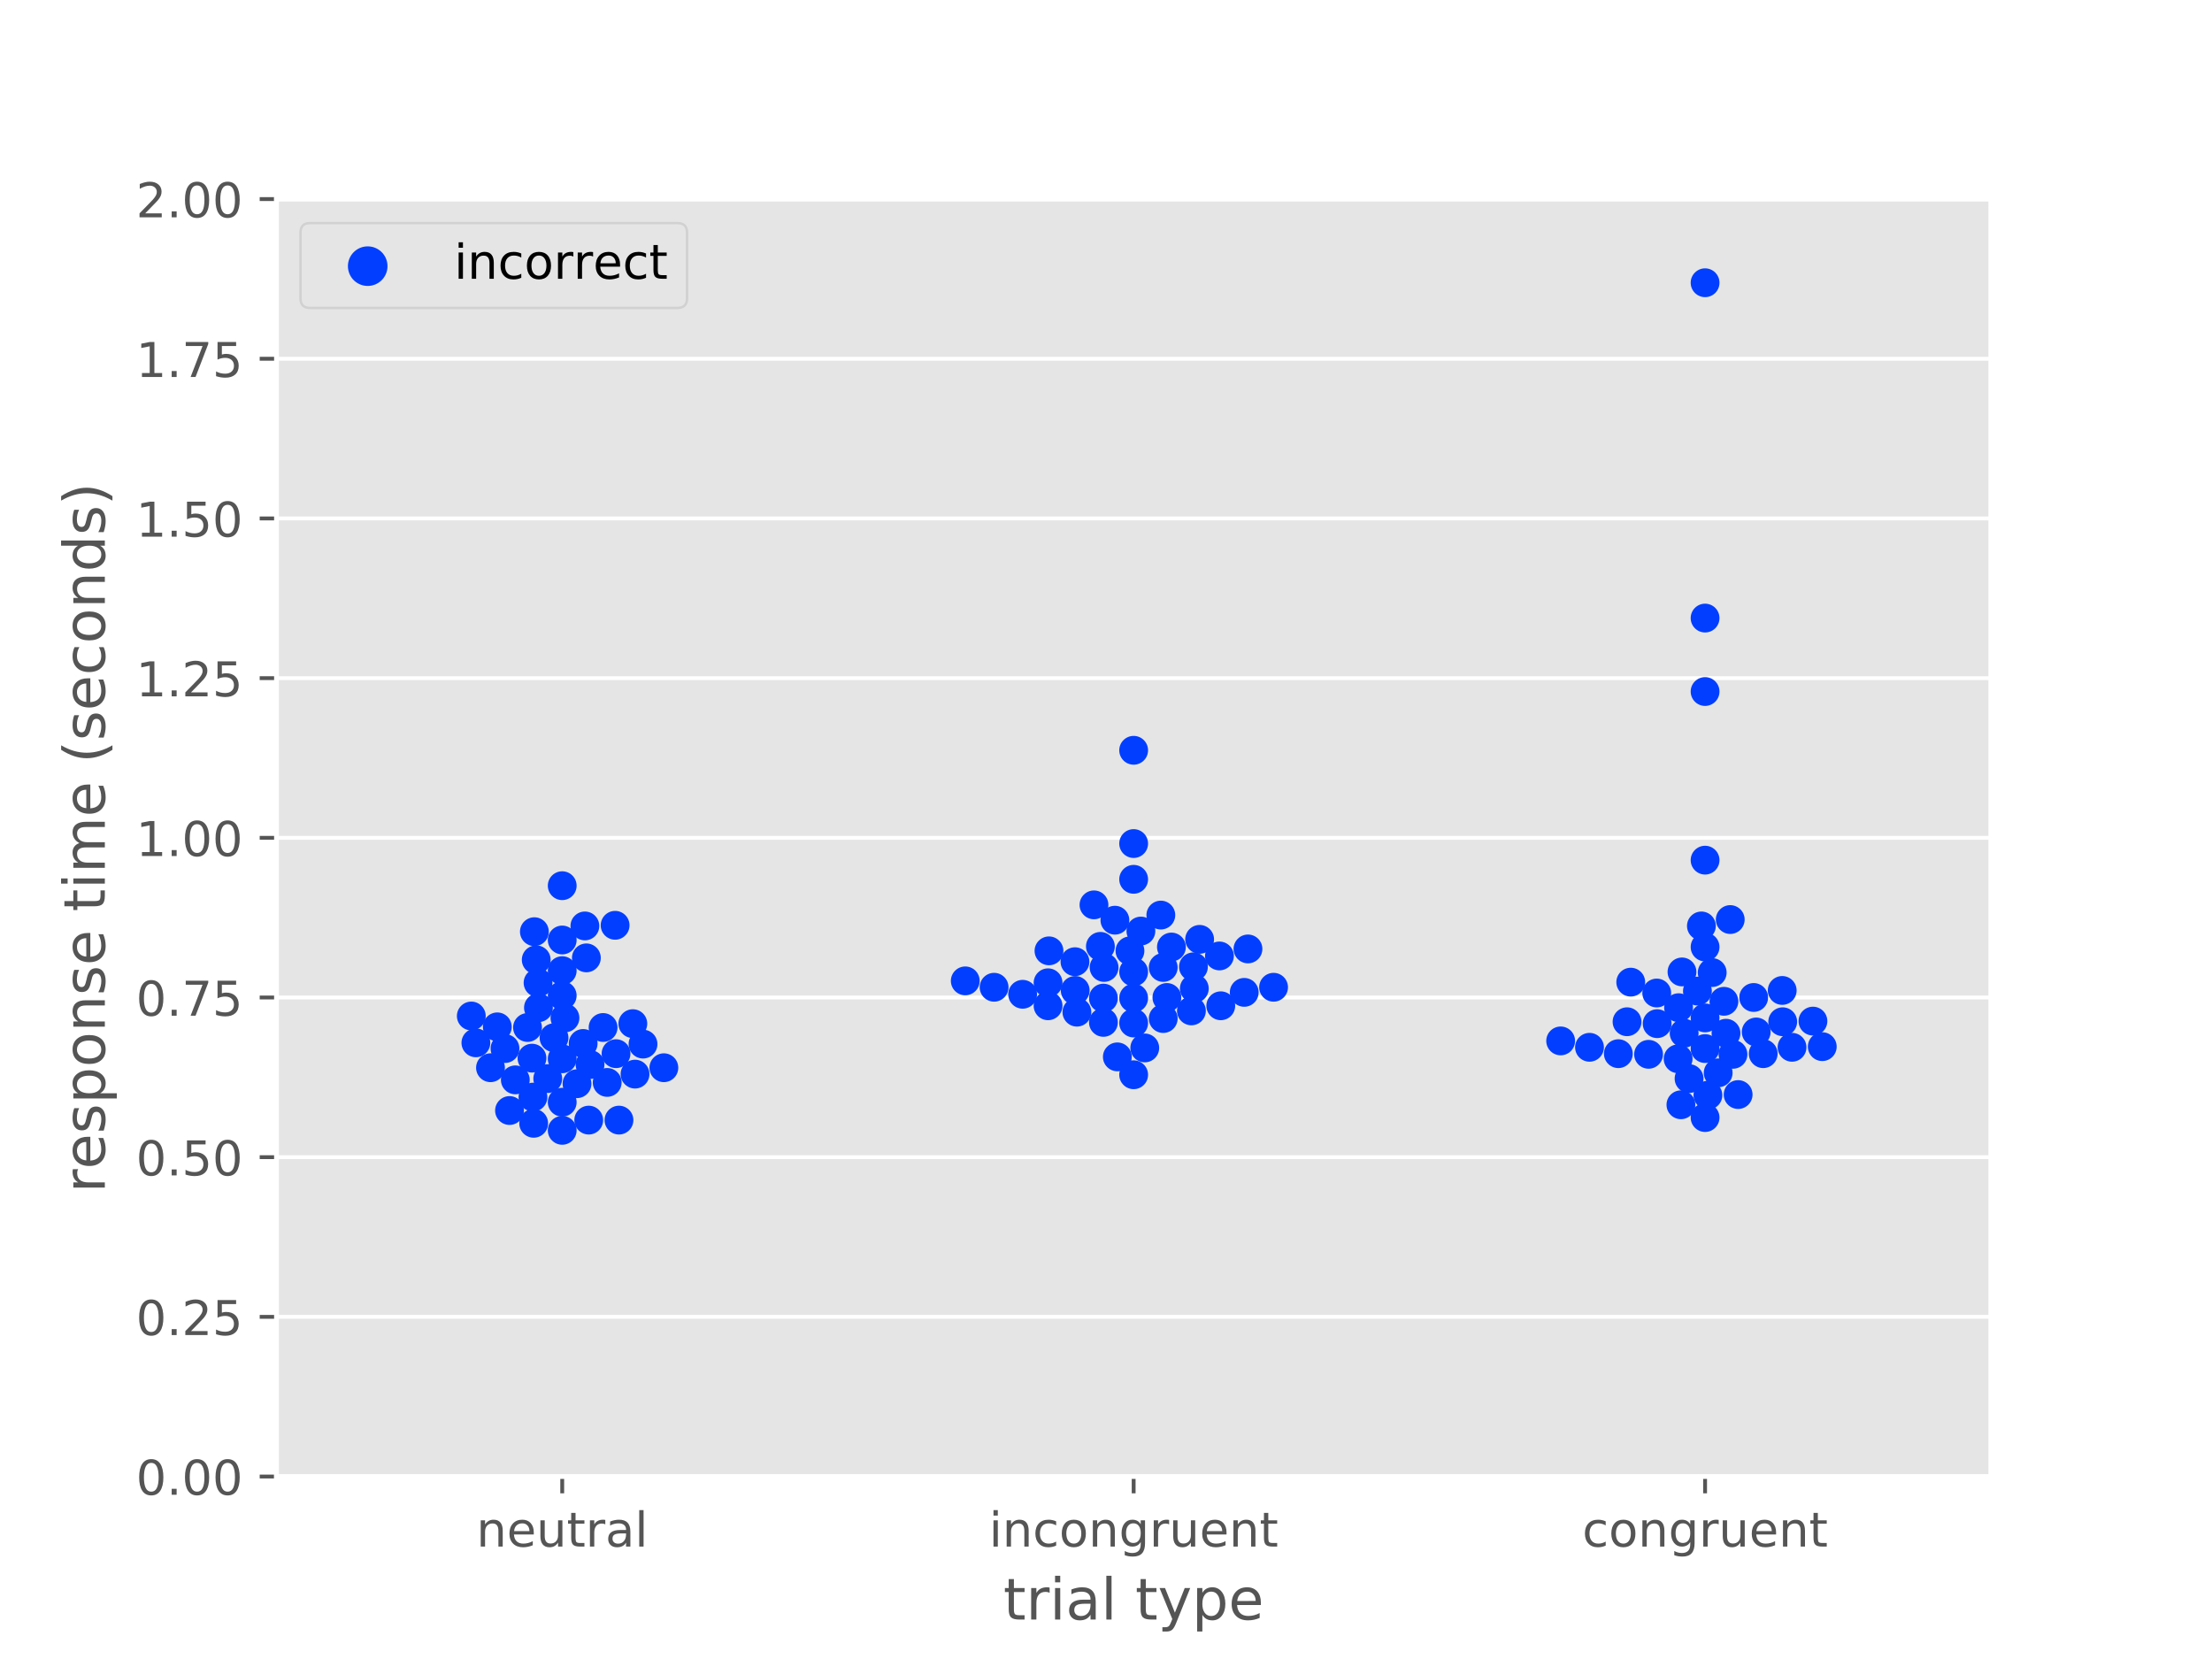 <?xml version="1.0" encoding="utf-8" standalone="no"?>
<!DOCTYPE svg PUBLIC "-//W3C//DTD SVG 1.1//EN"
  "http://www.w3.org/Graphics/SVG/1.1/DTD/svg11.dtd">
<!-- Created with matplotlib (https://matplotlib.org/) -->
<svg height="345.6pt" version="1.1" viewBox="0 0 460.8 345.6" width="460.8pt" xmlns="http://www.w3.org/2000/svg" xmlns:xlink="http://www.w3.org/1999/xlink">
 <defs>
  <style type="text/css">
*{stroke-linecap:butt;stroke-linejoin:round;}
  </style>
 </defs>
 <g id="figure_1">
  <g id="patch_1">
   <path d="M 0 345.6 
L 460.8 345.6 
L 460.8 0 
L 0 0 
z
" style="fill:#ffffff;"/>
  </g>
  <g id="axes_1">
   <g id="patch_2">
    <path d="M 57.6 307.584 
L 414.72 307.584 
L 414.72 41.472 
L 57.6 41.472 
z
" style="fill:#e5e5e5;"/>
   </g>
   <g id="matplotlib.axis_1">
    <g id="xtick_1">
     <g id="line2d_1">
      <defs>
       <path d="M 0 0 
L 0 3.5 
" id="m076be00c96" style="stroke:#555555;stroke-width:0.8;"/>
      </defs>
      <g>
       <use style="fill:#555555;stroke:#555555;stroke-width:0.8;" x="117.12" xlink:href="#m076be00c96" y="307.584"/>
      </g>
     </g>
     <g id="text_1">
      <!-- neutral -->
      <defs>
       <path d="M 54.891 33.016 
L 54.891 0 
L 45.906 0 
L 45.906 32.719 
Q 45.906 40.484 42.875 44.328 
Q 39.844 48.188 33.797 48.188 
Q 26.516 48.188 22.312 43.547 
Q 18.109 38.922 18.109 30.906 
L 18.109 0 
L 9.078 0 
L 9.078 54.688 
L 18.109 54.688 
L 18.109 46.188 
Q 21.344 51.125 25.703 53.562 
Q 30.078 56 35.797 56 
Q 45.219 56 50.047 50.172 
Q 54.891 44.344 54.891 33.016 
z
" id="DejaVuSans-110"/>
       <path d="M 56.203 29.594 
L 56.203 25.203 
L 14.891 25.203 
Q 15.484 15.922 20.484 11.062 
Q 25.484 6.203 34.422 6.203 
Q 39.594 6.203 44.453 7.469 
Q 49.312 8.734 54.109 11.281 
L 54.109 2.781 
Q 49.266 0.734 44.188 -0.344 
Q 39.109 -1.422 33.891 -1.422 
Q 20.797 -1.422 13.156 6.188 
Q 5.516 13.812 5.516 26.812 
Q 5.516 40.234 12.766 48.109 
Q 20.016 56 32.328 56 
Q 43.359 56 49.781 48.891 
Q 56.203 41.797 56.203 29.594 
z
M 47.219 32.234 
Q 47.125 39.594 43.094 43.984 
Q 39.062 48.391 32.422 48.391 
Q 24.906 48.391 20.391 44.141 
Q 15.875 39.891 15.188 32.172 
z
" id="DejaVuSans-101"/>
       <path d="M 8.5 21.578 
L 8.5 54.688 
L 17.484 54.688 
L 17.484 21.922 
Q 17.484 14.156 20.5 10.266 
Q 23.531 6.391 29.594 6.391 
Q 36.859 6.391 41.078 11.031 
Q 45.312 15.672 45.312 23.688 
L 45.312 54.688 
L 54.297 54.688 
L 54.297 0 
L 45.312 0 
L 45.312 8.406 
Q 42.047 3.422 37.719 1 
Q 33.406 -1.422 27.688 -1.422 
Q 18.266 -1.422 13.375 4.438 
Q 8.5 10.297 8.5 21.578 
z
M 31.109 56 
z
" id="DejaVuSans-117"/>
       <path d="M 18.312 70.219 
L 18.312 54.688 
L 36.812 54.688 
L 36.812 47.703 
L 18.312 47.703 
L 18.312 18.016 
Q 18.312 11.328 20.141 9.422 
Q 21.969 7.516 27.594 7.516 
L 36.812 7.516 
L 36.812 0 
L 27.594 0 
Q 17.188 0 13.234 3.875 
Q 9.281 7.766 9.281 18.016 
L 9.281 47.703 
L 2.688 47.703 
L 2.688 54.688 
L 9.281 54.688 
L 9.281 70.219 
z
" id="DejaVuSans-116"/>
       <path d="M 41.109 46.297 
Q 39.594 47.172 37.812 47.578 
Q 36.031 48 33.891 48 
Q 26.266 48 22.188 43.047 
Q 18.109 38.094 18.109 28.812 
L 18.109 0 
L 9.078 0 
L 9.078 54.688 
L 18.109 54.688 
L 18.109 46.188 
Q 20.953 51.172 25.484 53.578 
Q 30.031 56 36.531 56 
Q 37.453 56 38.578 55.875 
Q 39.703 55.766 41.062 55.516 
z
" id="DejaVuSans-114"/>
       <path d="M 34.281 27.484 
Q 23.391 27.484 19.188 25 
Q 14.984 22.516 14.984 16.5 
Q 14.984 11.719 18.141 8.906 
Q 21.297 6.109 26.703 6.109 
Q 34.188 6.109 38.703 11.406 
Q 43.219 16.703 43.219 25.484 
L 43.219 27.484 
z
M 52.203 31.203 
L 52.203 0 
L 43.219 0 
L 43.219 8.297 
Q 40.141 3.328 35.547 0.953 
Q 30.953 -1.422 24.312 -1.422 
Q 15.922 -1.422 10.953 3.297 
Q 6 8.016 6 15.922 
Q 6 25.141 12.172 29.828 
Q 18.359 34.516 30.609 34.516 
L 43.219 34.516 
L 43.219 35.406 
Q 43.219 41.609 39.141 45 
Q 35.062 48.391 27.688 48.391 
Q 23 48.391 18.547 47.266 
Q 14.109 46.141 10.016 43.891 
L 10.016 52.203 
Q 14.938 54.109 19.578 55.047 
Q 24.219 56 28.609 56 
Q 40.484 56 46.344 49.844 
Q 52.203 43.703 52.203 31.203 
z
" id="DejaVuSans-97"/>
       <path d="M 9.422 75.984 
L 18.406 75.984 
L 18.406 0 
L 9.422 0 
z
" id="DejaVuSans-108"/>
      </defs>
      <g style="fill:#555555;" transform="translate(99.237 322.182)scale(0.1 -0.1)">
       <use xlink:href="#DejaVuSans-110"/>
       <use x="63.379" xlink:href="#DejaVuSans-101"/>
       <use x="124.902" xlink:href="#DejaVuSans-117"/>
       <use x="188.281" xlink:href="#DejaVuSans-116"/>
       <use x="227.49" xlink:href="#DejaVuSans-114"/>
       <use x="268.604" xlink:href="#DejaVuSans-97"/>
       <use x="329.883" xlink:href="#DejaVuSans-108"/>
      </g>
     </g>
    </g>
    <g id="xtick_2">
     <g id="line2d_2">
      <g>
       <use style="fill:#555555;stroke:#555555;stroke-width:0.8;" x="236.16" xlink:href="#m076be00c96" y="307.584"/>
      </g>
     </g>
     <g id="text_2">
      <!-- incongruent -->
      <defs>
       <path d="M 9.422 54.688 
L 18.406 54.688 
L 18.406 0 
L 9.422 0 
z
M 9.422 75.984 
L 18.406 75.984 
L 18.406 64.594 
L 9.422 64.594 
z
" id="DejaVuSans-105"/>
       <path d="M 48.781 52.594 
L 48.781 44.188 
Q 44.969 46.297 41.141 47.344 
Q 37.312 48.391 33.406 48.391 
Q 24.656 48.391 19.812 42.844 
Q 14.984 37.312 14.984 27.297 
Q 14.984 17.281 19.812 11.734 
Q 24.656 6.203 33.406 6.203 
Q 37.312 6.203 41.141 7.25 
Q 44.969 8.297 48.781 10.406 
L 48.781 2.094 
Q 45.016 0.344 40.984 -0.531 
Q 36.969 -1.422 32.422 -1.422 
Q 20.062 -1.422 12.781 6.344 
Q 5.516 14.109 5.516 27.297 
Q 5.516 40.672 12.859 48.328 
Q 20.219 56 33.016 56 
Q 37.156 56 41.109 55.141 
Q 45.062 54.297 48.781 52.594 
z
" id="DejaVuSans-99"/>
       <path d="M 30.609 48.391 
Q 23.391 48.391 19.188 42.75 
Q 14.984 37.109 14.984 27.297 
Q 14.984 17.484 19.156 11.844 
Q 23.344 6.203 30.609 6.203 
Q 37.797 6.203 41.984 11.859 
Q 46.188 17.531 46.188 27.297 
Q 46.188 37.016 41.984 42.703 
Q 37.797 48.391 30.609 48.391 
z
M 30.609 56 
Q 42.328 56 49.016 48.375 
Q 55.719 40.766 55.719 27.297 
Q 55.719 13.875 49.016 6.219 
Q 42.328 -1.422 30.609 -1.422 
Q 18.844 -1.422 12.172 6.219 
Q 5.516 13.875 5.516 27.297 
Q 5.516 40.766 12.172 48.375 
Q 18.844 56 30.609 56 
z
" id="DejaVuSans-111"/>
       <path d="M 45.406 27.984 
Q 45.406 37.75 41.375 43.109 
Q 37.359 48.484 30.078 48.484 
Q 22.859 48.484 18.828 43.109 
Q 14.797 37.75 14.797 27.984 
Q 14.797 18.266 18.828 12.891 
Q 22.859 7.516 30.078 7.516 
Q 37.359 7.516 41.375 12.891 
Q 45.406 18.266 45.406 27.984 
z
M 54.391 6.781 
Q 54.391 -7.172 48.188 -13.984 
Q 42 -20.797 29.203 -20.797 
Q 24.469 -20.797 20.266 -20.094 
Q 16.062 -19.391 12.109 -17.922 
L 12.109 -9.188 
Q 16.062 -11.328 19.922 -12.344 
Q 23.781 -13.375 27.781 -13.375 
Q 36.625 -13.375 41.016 -8.766 
Q 45.406 -4.156 45.406 5.172 
L 45.406 9.625 
Q 42.625 4.781 38.281 2.391 
Q 33.938 0 27.875 0 
Q 17.828 0 11.672 7.656 
Q 5.516 15.328 5.516 27.984 
Q 5.516 40.672 11.672 48.328 
Q 17.828 56 27.875 56 
Q 33.938 56 38.281 53.609 
Q 42.625 51.219 45.406 46.391 
L 45.406 54.688 
L 54.391 54.688 
z
" id="DejaVuSans-103"/>
      </defs>
      <g style="fill:#555555;" transform="translate(206.021 322.182)scale(0.1 -0.1)">
       <use xlink:href="#DejaVuSans-105"/>
       <use x="27.783" xlink:href="#DejaVuSans-110"/>
       <use x="91.162" xlink:href="#DejaVuSans-99"/>
       <use x="146.143" xlink:href="#DejaVuSans-111"/>
       <use x="207.324" xlink:href="#DejaVuSans-110"/>
       <use x="270.703" xlink:href="#DejaVuSans-103"/>
       <use x="334.18" xlink:href="#DejaVuSans-114"/>
       <use x="375.293" xlink:href="#DejaVuSans-117"/>
       <use x="438.672" xlink:href="#DejaVuSans-101"/>
       <use x="500.195" xlink:href="#DejaVuSans-110"/>
       <use x="563.574" xlink:href="#DejaVuSans-116"/>
      </g>
     </g>
    </g>
    <g id="xtick_3">
     <g id="line2d_3">
      <g>
       <use style="fill:#555555;stroke:#555555;stroke-width:0.8;" x="355.2" xlink:href="#m076be00c96" y="307.584"/>
      </g>
     </g>
     <g id="text_3">
      <!-- congruent -->
      <g style="fill:#555555;" transform="translate(329.619 322.182)scale(0.1 -0.1)">
       <use xlink:href="#DejaVuSans-99"/>
       <use x="54.98" xlink:href="#DejaVuSans-111"/>
       <use x="116.162" xlink:href="#DejaVuSans-110"/>
       <use x="179.541" xlink:href="#DejaVuSans-103"/>
       <use x="243.018" xlink:href="#DejaVuSans-114"/>
       <use x="284.131" xlink:href="#DejaVuSans-117"/>
       <use x="347.51" xlink:href="#DejaVuSans-101"/>
       <use x="409.033" xlink:href="#DejaVuSans-110"/>
       <use x="472.412" xlink:href="#DejaVuSans-116"/>
      </g>
     </g>
    </g>
    <g id="text_4">
     <!-- trial type -->
     <defs>
      <path id="DejaVuSans-32"/>
      <path d="M 32.172 -5.078 
Q 28.375 -14.844 24.75 -17.812 
Q 21.141 -20.797 15.094 -20.797 
L 7.906 -20.797 
L 7.906 -13.281 
L 13.188 -13.281 
Q 16.891 -13.281 18.938 -11.516 
Q 21 -9.766 23.484 -3.219 
L 25.094 0.875 
L 2.984 54.688 
L 12.5 54.688 
L 29.594 11.922 
L 46.688 54.688 
L 56.203 54.688 
z
" id="DejaVuSans-121"/>
      <path d="M 18.109 8.203 
L 18.109 -20.797 
L 9.078 -20.797 
L 9.078 54.688 
L 18.109 54.688 
L 18.109 46.391 
Q 20.953 51.266 25.266 53.625 
Q 29.594 56 35.594 56 
Q 45.562 56 51.781 48.094 
Q 58.016 40.188 58.016 27.297 
Q 58.016 14.406 51.781 6.484 
Q 45.562 -1.422 35.594 -1.422 
Q 29.594 -1.422 25.266 0.953 
Q 20.953 3.328 18.109 8.203 
z
M 48.688 27.297 
Q 48.688 37.203 44.609 42.844 
Q 40.531 48.484 33.406 48.484 
Q 26.266 48.484 22.188 42.844 
Q 18.109 37.203 18.109 27.297 
Q 18.109 17.391 22.188 11.75 
Q 26.266 6.109 33.406 6.109 
Q 40.531 6.109 44.609 11.75 
Q 48.688 17.391 48.688 27.297 
z
" id="DejaVuSans-112"/>
     </defs>
     <g style="fill:#555555;" transform="translate(209.019 337.38)scale(0.12 -0.12)">
      <use xlink:href="#DejaVuSans-116"/>
      <use x="39.209" xlink:href="#DejaVuSans-114"/>
      <use x="80.322" xlink:href="#DejaVuSans-105"/>
      <use x="108.105" xlink:href="#DejaVuSans-97"/>
      <use x="169.385" xlink:href="#DejaVuSans-108"/>
      <use x="197.168" xlink:href="#DejaVuSans-32"/>
      <use x="228.955" xlink:href="#DejaVuSans-116"/>
      <use x="268.164" xlink:href="#DejaVuSans-121"/>
      <use x="327.344" xlink:href="#DejaVuSans-112"/>
      <use x="390.82" xlink:href="#DejaVuSans-101"/>
     </g>
    </g>
   </g>
   <g id="matplotlib.axis_2">
    <g id="ytick_1">
     <g id="line2d_4">
      <path clip-path="url(#pa0eb09a381)" d="M 57.6 307.584 
L 414.72 307.584 
" style="fill:none;stroke:#ffffff;stroke-linecap:square;stroke-width:0.8;"/>
     </g>
     <g id="line2d_5">
      <defs>
       <path d="M 0 0 
L -3.5 0 
" id="m52c8a78482" style="stroke:#555555;stroke-width:0.8;"/>
      </defs>
      <g>
       <use style="fill:#555555;stroke:#555555;stroke-width:0.8;" x="57.6" xlink:href="#m52c8a78482" y="307.584"/>
      </g>
     </g>
     <g id="text_5">
      <!-- 0.00 -->
      <defs>
       <path d="M 31.781 66.406 
Q 24.172 66.406 20.328 58.906 
Q 16.5 51.422 16.5 36.375 
Q 16.5 21.391 20.328 13.891 
Q 24.172 6.391 31.781 6.391 
Q 39.453 6.391 43.281 13.891 
Q 47.125 21.391 47.125 36.375 
Q 47.125 51.422 43.281 58.906 
Q 39.453 66.406 31.781 66.406 
z
M 31.781 74.219 
Q 44.047 74.219 50.516 64.516 
Q 56.984 54.828 56.984 36.375 
Q 56.984 17.969 50.516 8.266 
Q 44.047 -1.422 31.781 -1.422 
Q 19.531 -1.422 13.062 8.266 
Q 6.594 17.969 6.594 36.375 
Q 6.594 54.828 13.062 64.516 
Q 19.531 74.219 31.781 74.219 
z
" id="DejaVuSans-48"/>
       <path d="M 10.688 12.406 
L 21 12.406 
L 21 0 
L 10.688 0 
z
" id="DejaVuSans-46"/>
      </defs>
      <g style="fill:#555555;" transform="translate(28.334 311.383)scale(0.1 -0.1)">
       <use xlink:href="#DejaVuSans-48"/>
       <use x="63.623" xlink:href="#DejaVuSans-46"/>
       <use x="95.41" xlink:href="#DejaVuSans-48"/>
       <use x="159.033" xlink:href="#DejaVuSans-48"/>
      </g>
     </g>
    </g>
    <g id="ytick_2">
     <g id="line2d_6">
      <path clip-path="url(#pa0eb09a381)" d="M 57.6 274.32 
L 414.72 274.32 
" style="fill:none;stroke:#ffffff;stroke-linecap:square;stroke-width:0.8;"/>
     </g>
     <g id="line2d_7">
      <g>
       <use style="fill:#555555;stroke:#555555;stroke-width:0.8;" x="57.6" xlink:href="#m52c8a78482" y="274.32"/>
      </g>
     </g>
     <g id="text_6">
      <!-- 0.25 -->
      <defs>
       <path d="M 19.188 8.297 
L 53.609 8.297 
L 53.609 0 
L 7.328 0 
L 7.328 8.297 
Q 12.938 14.109 22.625 23.891 
Q 32.328 33.688 34.812 36.531 
Q 39.547 41.844 41.422 45.531 
Q 43.312 49.219 43.312 52.781 
Q 43.312 58.594 39.234 62.25 
Q 35.156 65.922 28.609 65.922 
Q 23.969 65.922 18.812 64.312 
Q 13.672 62.703 7.812 59.422 
L 7.812 69.391 
Q 13.766 71.781 18.938 73 
Q 24.125 74.219 28.422 74.219 
Q 39.75 74.219 46.484 68.547 
Q 53.219 62.891 53.219 53.422 
Q 53.219 48.922 51.531 44.891 
Q 49.859 40.875 45.406 35.406 
Q 44.188 33.984 37.641 27.219 
Q 31.109 20.453 19.188 8.297 
z
" id="DejaVuSans-50"/>
       <path d="M 10.797 72.906 
L 49.516 72.906 
L 49.516 64.594 
L 19.828 64.594 
L 19.828 46.734 
Q 21.969 47.469 24.109 47.828 
Q 26.266 48.188 28.422 48.188 
Q 40.625 48.188 47.75 41.5 
Q 54.891 34.812 54.891 23.391 
Q 54.891 11.625 47.562 5.094 
Q 40.234 -1.422 26.906 -1.422 
Q 22.312 -1.422 17.547 -0.641 
Q 12.797 0.141 7.719 1.703 
L 7.719 11.625 
Q 12.109 9.234 16.797 8.062 
Q 21.484 6.891 26.703 6.891 
Q 35.156 6.891 40.078 11.328 
Q 45.016 15.766 45.016 23.391 
Q 45.016 31 40.078 35.438 
Q 35.156 39.891 26.703 39.891 
Q 22.75 39.891 18.812 39.016 
Q 14.891 38.141 10.797 36.281 
z
" id="DejaVuSans-53"/>
      </defs>
      <g style="fill:#555555;" transform="translate(28.334 278.119)scale(0.1 -0.1)">
       <use xlink:href="#DejaVuSans-48"/>
       <use x="63.623" xlink:href="#DejaVuSans-46"/>
       <use x="95.41" xlink:href="#DejaVuSans-50"/>
       <use x="159.033" xlink:href="#DejaVuSans-53"/>
      </g>
     </g>
    </g>
    <g id="ytick_3">
     <g id="line2d_8">
      <path clip-path="url(#pa0eb09a381)" d="M 57.6 241.056 
L 414.72 241.056 
" style="fill:none;stroke:#ffffff;stroke-linecap:square;stroke-width:0.8;"/>
     </g>
     <g id="line2d_9">
      <g>
       <use style="fill:#555555;stroke:#555555;stroke-width:0.8;" x="57.6" xlink:href="#m52c8a78482" y="241.056"/>
      </g>
     </g>
     <g id="text_7">
      <!-- 0.50 -->
      <g style="fill:#555555;" transform="translate(28.334 244.855)scale(0.1 -0.1)">
       <use xlink:href="#DejaVuSans-48"/>
       <use x="63.623" xlink:href="#DejaVuSans-46"/>
       <use x="95.41" xlink:href="#DejaVuSans-53"/>
       <use x="159.033" xlink:href="#DejaVuSans-48"/>
      </g>
     </g>
    </g>
    <g id="ytick_4">
     <g id="line2d_10">
      <path clip-path="url(#pa0eb09a381)" d="M 57.6 207.792 
L 414.72 207.792 
" style="fill:none;stroke:#ffffff;stroke-linecap:square;stroke-width:0.8;"/>
     </g>
     <g id="line2d_11">
      <g>
       <use style="fill:#555555;stroke:#555555;stroke-width:0.8;" x="57.6" xlink:href="#m52c8a78482" y="207.792"/>
      </g>
     </g>
     <g id="text_8">
      <!-- 0.75 -->
      <defs>
       <path d="M 8.203 72.906 
L 55.078 72.906 
L 55.078 68.703 
L 28.609 0 
L 18.312 0 
L 43.219 64.594 
L 8.203 64.594 
z
" id="DejaVuSans-55"/>
      </defs>
      <g style="fill:#555555;" transform="translate(28.334 211.591)scale(0.1 -0.1)">
       <use xlink:href="#DejaVuSans-48"/>
       <use x="63.623" xlink:href="#DejaVuSans-46"/>
       <use x="95.41" xlink:href="#DejaVuSans-55"/>
       <use x="159.033" xlink:href="#DejaVuSans-53"/>
      </g>
     </g>
    </g>
    <g id="ytick_5">
     <g id="line2d_12">
      <path clip-path="url(#pa0eb09a381)" d="M 57.6 174.528 
L 414.72 174.528 
" style="fill:none;stroke:#ffffff;stroke-linecap:square;stroke-width:0.8;"/>
     </g>
     <g id="line2d_13">
      <g>
       <use style="fill:#555555;stroke:#555555;stroke-width:0.8;" x="57.6" xlink:href="#m52c8a78482" y="174.528"/>
      </g>
     </g>
     <g id="text_9">
      <!-- 1.00 -->
      <defs>
       <path d="M 12.406 8.297 
L 28.516 8.297 
L 28.516 63.922 
L 10.984 60.406 
L 10.984 69.391 
L 28.422 72.906 
L 38.281 72.906 
L 38.281 8.297 
L 54.391 8.297 
L 54.391 0 
L 12.406 0 
z
" id="DejaVuSans-49"/>
      </defs>
      <g style="fill:#555555;" transform="translate(28.334 178.327)scale(0.1 -0.1)">
       <use xlink:href="#DejaVuSans-49"/>
       <use x="63.623" xlink:href="#DejaVuSans-46"/>
       <use x="95.41" xlink:href="#DejaVuSans-48"/>
       <use x="159.033" xlink:href="#DejaVuSans-48"/>
      </g>
     </g>
    </g>
    <g id="ytick_6">
     <g id="line2d_14">
      <path clip-path="url(#pa0eb09a381)" d="M 57.6 141.264 
L 414.72 141.264 
" style="fill:none;stroke:#ffffff;stroke-linecap:square;stroke-width:0.8;"/>
     </g>
     <g id="line2d_15">
      <g>
       <use style="fill:#555555;stroke:#555555;stroke-width:0.8;" x="57.6" xlink:href="#m52c8a78482" y="141.264"/>
      </g>
     </g>
     <g id="text_10">
      <!-- 1.25 -->
      <g style="fill:#555555;" transform="translate(28.334 145.063)scale(0.1 -0.1)">
       <use xlink:href="#DejaVuSans-49"/>
       <use x="63.623" xlink:href="#DejaVuSans-46"/>
       <use x="95.41" xlink:href="#DejaVuSans-50"/>
       <use x="159.033" xlink:href="#DejaVuSans-53"/>
      </g>
     </g>
    </g>
    <g id="ytick_7">
     <g id="line2d_16">
      <path clip-path="url(#pa0eb09a381)" d="M 57.6 108 
L 414.72 108 
" style="fill:none;stroke:#ffffff;stroke-linecap:square;stroke-width:0.8;"/>
     </g>
     <g id="line2d_17">
      <g>
       <use style="fill:#555555;stroke:#555555;stroke-width:0.8;" x="57.6" xlink:href="#m52c8a78482" y="108"/>
      </g>
     </g>
     <g id="text_11">
      <!-- 1.50 -->
      <g style="fill:#555555;" transform="translate(28.334 111.799)scale(0.1 -0.1)">
       <use xlink:href="#DejaVuSans-49"/>
       <use x="63.623" xlink:href="#DejaVuSans-46"/>
       <use x="95.41" xlink:href="#DejaVuSans-53"/>
       <use x="159.033" xlink:href="#DejaVuSans-48"/>
      </g>
     </g>
    </g>
    <g id="ytick_8">
     <g id="line2d_18">
      <path clip-path="url(#pa0eb09a381)" d="M 57.6 74.736 
L 414.72 74.736 
" style="fill:none;stroke:#ffffff;stroke-linecap:square;stroke-width:0.8;"/>
     </g>
     <g id="line2d_19">
      <g>
       <use style="fill:#555555;stroke:#555555;stroke-width:0.8;" x="57.6" xlink:href="#m52c8a78482" y="74.736"/>
      </g>
     </g>
     <g id="text_12">
      <!-- 1.75 -->
      <g style="fill:#555555;" transform="translate(28.334 78.535)scale(0.1 -0.1)">
       <use xlink:href="#DejaVuSans-49"/>
       <use x="63.623" xlink:href="#DejaVuSans-46"/>
       <use x="95.41" xlink:href="#DejaVuSans-55"/>
       <use x="159.033" xlink:href="#DejaVuSans-53"/>
      </g>
     </g>
    </g>
    <g id="ytick_9">
     <g id="line2d_20">
      <path clip-path="url(#pa0eb09a381)" d="M 57.6 41.472 
L 414.72 41.472 
" style="fill:none;stroke:#ffffff;stroke-linecap:square;stroke-width:0.8;"/>
     </g>
     <g id="line2d_21">
      <g>
       <use style="fill:#555555;stroke:#555555;stroke-width:0.8;" x="57.6" xlink:href="#m52c8a78482" y="41.472"/>
      </g>
     </g>
     <g id="text_13">
      <!-- 2.00 -->
      <g style="fill:#555555;" transform="translate(28.334 45.271)scale(0.1 -0.1)">
       <use xlink:href="#DejaVuSans-50"/>
       <use x="63.623" xlink:href="#DejaVuSans-46"/>
       <use x="95.41" xlink:href="#DejaVuSans-48"/>
       <use x="159.033" xlink:href="#DejaVuSans-48"/>
      </g>
     </g>
    </g>
    <g id="text_14">
     <!-- response time (seconds) -->
     <defs>
      <path d="M 44.281 53.078 
L 44.281 44.578 
Q 40.484 46.531 36.375 47.5 
Q 32.281 48.484 27.875 48.484 
Q 21.188 48.484 17.844 46.438 
Q 14.5 44.391 14.5 40.281 
Q 14.5 37.156 16.891 35.375 
Q 19.281 33.594 26.516 31.984 
L 29.594 31.297 
Q 39.156 29.25 43.188 25.516 
Q 47.219 21.781 47.219 15.094 
Q 47.219 7.469 41.188 3.016 
Q 35.156 -1.422 24.609 -1.422 
Q 20.219 -1.422 15.453 -0.562 
Q 10.688 0.297 5.422 2 
L 5.422 11.281 
Q 10.406 8.688 15.234 7.391 
Q 20.062 6.109 24.812 6.109 
Q 31.156 6.109 34.562 8.281 
Q 37.984 10.453 37.984 14.406 
Q 37.984 18.062 35.516 20.016 
Q 33.062 21.969 24.703 23.781 
L 21.578 24.516 
Q 13.234 26.266 9.516 29.906 
Q 5.812 33.547 5.812 39.891 
Q 5.812 47.609 11.281 51.797 
Q 16.75 56 26.812 56 
Q 31.781 56 36.172 55.266 
Q 40.578 54.547 44.281 53.078 
z
" id="DejaVuSans-115"/>
      <path d="M 52 44.188 
Q 55.375 50.25 60.062 53.125 
Q 64.75 56 71.094 56 
Q 79.641 56 84.281 50.016 
Q 88.922 44.047 88.922 33.016 
L 88.922 0 
L 79.891 0 
L 79.891 32.719 
Q 79.891 40.578 77.094 44.375 
Q 74.312 48.188 68.609 48.188 
Q 61.625 48.188 57.562 43.547 
Q 53.516 38.922 53.516 30.906 
L 53.516 0 
L 44.484 0 
L 44.484 32.719 
Q 44.484 40.625 41.703 44.406 
Q 38.922 48.188 33.109 48.188 
Q 26.219 48.188 22.156 43.531 
Q 18.109 38.875 18.109 30.906 
L 18.109 0 
L 9.078 0 
L 9.078 54.688 
L 18.109 54.688 
L 18.109 46.188 
Q 21.188 51.219 25.484 53.609 
Q 29.781 56 35.688 56 
Q 41.656 56 45.828 52.969 
Q 50 49.953 52 44.188 
z
" id="DejaVuSans-109"/>
      <path d="M 31 75.875 
Q 24.469 64.656 21.281 53.656 
Q 18.109 42.672 18.109 31.391 
Q 18.109 20.125 21.312 9.062 
Q 24.516 -2 31 -13.188 
L 23.188 -13.188 
Q 15.875 -1.703 12.234 9.375 
Q 8.594 20.453 8.594 31.391 
Q 8.594 42.281 12.203 53.312 
Q 15.828 64.359 23.188 75.875 
z
" id="DejaVuSans-40"/>
      <path d="M 45.406 46.391 
L 45.406 75.984 
L 54.391 75.984 
L 54.391 0 
L 45.406 0 
L 45.406 8.203 
Q 42.578 3.328 38.25 0.953 
Q 33.938 -1.422 27.875 -1.422 
Q 17.969 -1.422 11.734 6.484 
Q 5.516 14.406 5.516 27.297 
Q 5.516 40.188 11.734 48.094 
Q 17.969 56 27.875 56 
Q 33.938 56 38.25 53.625 
Q 42.578 51.266 45.406 46.391 
z
M 14.797 27.297 
Q 14.797 17.391 18.875 11.75 
Q 22.953 6.109 30.078 6.109 
Q 37.203 6.109 41.297 11.75 
Q 45.406 17.391 45.406 27.297 
Q 45.406 37.203 41.297 42.844 
Q 37.203 48.484 30.078 48.484 
Q 22.953 48.484 18.875 42.844 
Q 14.797 37.203 14.797 27.297 
z
" id="DejaVuSans-100"/>
      <path d="M 8.016 75.875 
L 15.828 75.875 
Q 23.141 64.359 26.781 53.312 
Q 30.422 42.281 30.422 31.391 
Q 30.422 20.453 26.781 9.375 
Q 23.141 -1.703 15.828 -13.188 
L 8.016 -13.188 
Q 14.5 -2 17.703 9.062 
Q 20.906 20.125 20.906 31.391 
Q 20.906 42.672 17.703 53.656 
Q 14.5 64.656 8.016 75.875 
z
" id="DejaVuSans-41"/>
     </defs>
     <g style="fill:#555555;" transform="translate(21.839 248.486)rotate(-90)scale(0.12 -0.12)">
      <use xlink:href="#DejaVuSans-114"/>
      <use x="41.082" xlink:href="#DejaVuSans-101"/>
      <use x="102.605" xlink:href="#DejaVuSans-115"/>
      <use x="154.705" xlink:href="#DejaVuSans-112"/>
      <use x="218.182" xlink:href="#DejaVuSans-111"/>
      <use x="279.363" xlink:href="#DejaVuSans-110"/>
      <use x="342.742" xlink:href="#DejaVuSans-115"/>
      <use x="394.842" xlink:href="#DejaVuSans-101"/>
      <use x="456.365" xlink:href="#DejaVuSans-32"/>
      <use x="488.152" xlink:href="#DejaVuSans-116"/>
      <use x="527.361" xlink:href="#DejaVuSans-105"/>
      <use x="555.145" xlink:href="#DejaVuSans-109"/>
      <use x="652.557" xlink:href="#DejaVuSans-101"/>
      <use x="714.08" xlink:href="#DejaVuSans-32"/>
      <use x="745.867" xlink:href="#DejaVuSans-40"/>
      <use x="784.881" xlink:href="#DejaVuSans-115"/>
      <use x="836.98" xlink:href="#DejaVuSans-101"/>
      <use x="898.504" xlink:href="#DejaVuSans-99"/>
      <use x="953.484" xlink:href="#DejaVuSans-111"/>
      <use x="1014.666" xlink:href="#DejaVuSans-110"/>
      <use x="1078.045" xlink:href="#DejaVuSans-100"/>
      <use x="1141.521" xlink:href="#DejaVuSans-115"/>
      <use x="1193.621" xlink:href="#DejaVuSans-41"/>
     </g>
    </g>
   </g>
   <g id="PathCollection_1"/>
   <g id="patch_3">
    <path d="M 57.6 307.584 
L 57.6 41.472 
" style="fill:none;stroke:#ffffff;stroke-linecap:square;stroke-linejoin:miter;"/>
   </g>
   <g id="patch_4">
    <path d="M 414.72 307.584 
L 414.72 41.472 
" style="fill:none;stroke:#ffffff;stroke-linecap:square;stroke-linejoin:miter;"/>
   </g>
   <g id="patch_5">
    <path d="M 57.6 307.584 
L 414.72 307.584 
" style="fill:none;stroke:#ffffff;stroke-linecap:square;stroke-linejoin:miter;"/>
   </g>
   <g id="patch_6">
    <path d="M 57.6 41.472 
L 414.72 41.472 
" style="fill:none;stroke:#ffffff;stroke-linecap:square;stroke-linejoin:miter;"/>
   </g>
   <g id="PathCollection_2">
    <defs>
     <path d="M 0 3 
C 0.796 3 1.559 2.684 2.121 2.121 
C 2.684 1.559 3 0.796 3 0 
C 3 -0.796 2.684 -1.559 2.121 -2.121 
C 1.559 -2.684 0.796 -3 0 -3 
C -0.796 -3 -1.559 -2.684 -2.121 -2.121 
C -2.684 -1.559 -3 -0.796 -3 0 
C -3 0.796 -2.684 1.559 -2.121 2.121 
C -1.559 2.684 -0.796 3 0 3 
z
" id="C0_0_4ed1d33be6"/>
    </defs>
    <g clip-path="url(#pa0eb09a381)">
     <use style="fill:#023eff;" x="117.12" xlink:href="#C0_0_4ed1d33be6" y="235.468"/>
    </g>
    <g clip-path="url(#pa0eb09a381)">
     <use style="fill:#023eff;" x="111.175" xlink:href="#C0_0_4ed1d33be6" y="234.004"/>
    </g>
    <g clip-path="url(#pa0eb09a381)">
     <use style="fill:#023eff;" x="122.643" xlink:href="#C0_0_4ed1d33be6" y="233.339"/>
    </g>
    <g clip-path="url(#pa0eb09a381)">
     <use style="fill:#023eff;" x="128.943" xlink:href="#C0_0_4ed1d33be6" y="233.339"/>
    </g>
    <g clip-path="url(#pa0eb09a381)">
     <use style="fill:#023eff;" x="106.142" xlink:href="#C0_0_4ed1d33be6" y="231.343"/>
    </g>
    <g clip-path="url(#pa0eb09a381)">
     <use style="fill:#023eff;" x="117.12" xlink:href="#C0_0_4ed1d33be6" y="229.613"/>
    </g>
    <g clip-path="url(#pa0eb09a381)">
     <use style="fill:#023eff;" x="111.026" xlink:href="#C0_0_4ed1d33be6" y="228.549"/>
    </g>
    <g clip-path="url(#pa0eb09a381)">
     <use style="fill:#023eff;" x="120.201" xlink:href="#C0_0_4ed1d33be6" y="225.755"/>
    </g>
    <g clip-path="url(#pa0eb09a381)">
     <use style="fill:#023eff;" x="126.49" xlink:href="#C0_0_4ed1d33be6" y="225.488"/>
    </g>
    <g clip-path="url(#pa0eb09a381)">
     <use style="fill:#023eff;" x="107.35" xlink:href="#C0_0_4ed1d33be6" y="224.956"/>
    </g>
    <g clip-path="url(#pa0eb09a381)">
     <use style="fill:#023eff;" x="114.107" xlink:href="#C0_0_4ed1d33be6" y="224.69"/>
    </g>
    <g clip-path="url(#pa0eb09a381)">
     <use style="fill:#023eff;" x="132.288" xlink:href="#C0_0_4ed1d33be6" y="223.759"/>
    </g>
    <g clip-path="url(#pa0eb09a381)">
     <use style="fill:#023eff;" x="102.18" xlink:href="#C0_0_4ed1d33be6" y="222.428"/>
    </g>
    <g clip-path="url(#pa0eb09a381)">
     <use style="fill:#023eff;" x="138.296" xlink:href="#C0_0_4ed1d33be6" y="222.428"/>
    </g>
    <g clip-path="url(#pa0eb09a381)">
     <use style="fill:#023eff;" x="122.917" xlink:href="#C0_0_4ed1d33be6" y="221.763"/>
    </g>
    <g clip-path="url(#pa0eb09a381)">
     <use style="fill:#023eff;" x="117.12" xlink:href="#C0_0_4ed1d33be6" y="220.565"/>
    </g>
    <g clip-path="url(#pa0eb09a381)">
     <use style="fill:#023eff;" x="110.823" xlink:href="#C0_0_4ed1d33be6" y="220.432"/>
    </g>
    <g clip-path="url(#pa0eb09a381)">
     <use style="fill:#023eff;" x="128.331" xlink:href="#C0_0_4ed1d33be6" y="219.501"/>
    </g>
    <g clip-path="url(#pa0eb09a381)">
     <use style="fill:#023eff;" x="105.2" xlink:href="#C0_0_4ed1d33be6" y="218.436"/>
    </g>
    <g clip-path="url(#pa0eb09a381)">
     <use style="fill:#023eff;" x="133.953" xlink:href="#C0_0_4ed1d33be6" y="217.505"/>
    </g>
    <g clip-path="url(#pa0eb09a381)">
     <use style="fill:#023eff;" x="121.48" xlink:href="#C0_0_4ed1d33be6" y="217.372"/>
    </g>
    <g clip-path="url(#pa0eb09a381)">
     <use style="fill:#023eff;" x="99.136" xlink:href="#C0_0_4ed1d33be6" y="217.239"/>
    </g>
    <g clip-path="url(#pa0eb09a381)">
     <use style="fill:#023eff;" x="115.415" xlink:href="#C0_0_4ed1d33be6" y="216.175"/>
    </g>
    <g clip-path="url(#pa0eb09a381)">
     <use style="fill:#023eff;" x="109.893" xlink:href="#C0_0_4ed1d33be6" y="214.046"/>
    </g>
    <g clip-path="url(#pa0eb09a381)">
     <use style="fill:#023eff;" x="125.633" xlink:href="#C0_0_4ed1d33be6" y="214.046"/>
    </g>
    <g clip-path="url(#pa0eb09a381)">
     <use style="fill:#023eff;" x="103.595" xlink:href="#C0_0_4ed1d33be6" y="213.913"/>
    </g>
    <g clip-path="url(#pa0eb09a381)">
     <use style="fill:#023eff;" x="131.83" xlink:href="#C0_0_4ed1d33be6" y="213.247"/>
    </g>
    <g clip-path="url(#pa0eb09a381)">
     <use style="fill:#023eff;" x="117.692" xlink:href="#C0_0_4ed1d33be6" y="212.05"/>
    </g>
    <g clip-path="url(#pa0eb09a381)">
     <use style="fill:#023eff;" x="98.181" xlink:href="#C0_0_4ed1d33be6" y="211.651"/>
    </g>
    <g clip-path="url(#pa0eb09a381)">
     <use style="fill:#023eff;" x="112.169" xlink:href="#C0_0_4ed1d33be6" y="209.921"/>
    </g>
    <g clip-path="url(#pa0eb09a381)">
     <use style="fill:#023eff;" x="117.12" xlink:href="#C0_0_4ed1d33be6" y="207.393"/>
    </g>
    <g clip-path="url(#pa0eb09a381)">
     <use style="fill:#023eff;" x="112.087" xlink:href="#C0_0_4ed1d33be6" y="204.732"/>
    </g>
    <g clip-path="url(#pa0eb09a381)">
     <use style="fill:#023eff;" x="117.12" xlink:href="#C0_0_4ed1d33be6" y="202.204"/>
    </g>
    <g clip-path="url(#pa0eb09a381)">
     <use style="fill:#023eff;" x="111.706" xlink:href="#C0_0_4ed1d33be6" y="199.942"/>
    </g>
    <g clip-path="url(#pa0eb09a381)">
     <use style="fill:#023eff;" x="122.153" xlink:href="#C0_0_4ed1d33be6" y="199.543"/>
    </g>
    <g clip-path="url(#pa0eb09a381)">
     <use style="fill:#023eff;" x="117.12" xlink:href="#C0_0_4ed1d33be6" y="195.817"/>
    </g>
    <g clip-path="url(#pa0eb09a381)">
     <use style="fill:#023eff;" x="111.322" xlink:href="#C0_0_4ed1d33be6" y="194.087"/>
    </g>
    <g clip-path="url(#pa0eb09a381)">
     <use style="fill:#023eff;" x="121.844" xlink:href="#C0_0_4ed1d33be6" y="192.89"/>
    </g>
    <g clip-path="url(#pa0eb09a381)">
     <use style="fill:#023eff;" x="128.141" xlink:href="#C0_0_4ed1d33be6" y="192.757"/>
    </g>
    <g clip-path="url(#pa0eb09a381)">
     <use style="fill:#023eff;" x="117.12" xlink:href="#C0_0_4ed1d33be6" y="184.507"/>
    </g>
   </g>
   <g id="PathCollection_3">
    <defs>
     <path d="M 0 3 
C 0.796 3 1.559 2.684 2.121 2.121 
C 2.684 1.559 3 0.796 3 0 
C 3 -0.796 2.684 -1.559 2.121 -2.121 
C 1.559 -2.684 0.796 -3 0 -3 
C -0.796 -3 -1.559 -2.684 -2.121 -2.121 
C -2.684 -1.559 -3 -0.796 -3 0 
C -3 0.796 -2.684 1.559 -2.121 2.121 
C -1.559 2.684 -0.796 3 0 3 
z
" id="C1_0_7e381cf31b"/>
    </defs>
    <g clip-path="url(#pa0eb09a381)">
     <use style="fill:#023eff;" x="236.16" xlink:href="#C1_0_7e381cf31b" y="223.892"/>
    </g>
    <g clip-path="url(#pa0eb09a381)">
     <use style="fill:#023eff;" x="232.763" xlink:href="#C1_0_7e381cf31b" y="220.166"/>
    </g>
    <g clip-path="url(#pa0eb09a381)">
     <use style="fill:#023eff;" x="238.477" xlink:href="#C1_0_7e381cf31b" y="218.303"/>
    </g>
    <g clip-path="url(#pa0eb09a381)">
     <use style="fill:#023eff;" x="236.16" xlink:href="#C1_0_7e381cf31b" y="213.114"/>
    </g>
    <g clip-path="url(#pa0eb09a381)">
     <use style="fill:#023eff;" x="229.863" xlink:href="#C1_0_7e381cf31b" y="212.981"/>
    </g>
    <g clip-path="url(#pa0eb09a381)">
     <use style="fill:#023eff;" x="242.319" xlink:href="#C1_0_7e381cf31b" y="212.183"/>
    </g>
    <g clip-path="url(#pa0eb09a381)">
     <use style="fill:#023eff;" x="224.34" xlink:href="#C1_0_7e381cf31b" y="210.852"/>
    </g>
    <g clip-path="url(#pa0eb09a381)">
     <use style="fill:#023eff;" x="248.194" xlink:href="#C1_0_7e381cf31b" y="210.586"/>
    </g>
    <g clip-path="url(#pa0eb09a381)">
     <use style="fill:#023eff;" x="218.332" xlink:href="#C1_0_7e381cf31b" y="209.522"/>
    </g>
    <g clip-path="url(#pa0eb09a381)">
     <use style="fill:#023eff;" x="254.309" xlink:href="#C1_0_7e381cf31b" y="209.522"/>
    </g>
    <g clip-path="url(#pa0eb09a381)">
     <use style="fill:#023eff;" x="236.16" xlink:href="#C1_0_7e381cf31b" y="207.925"/>
    </g>
    <g clip-path="url(#pa0eb09a381)">
     <use style="fill:#023eff;" x="229.86" xlink:href="#C1_0_7e381cf31b" y="207.925"/>
    </g>
    <g clip-path="url(#pa0eb09a381)">
     <use style="fill:#023eff;" x="243.086" xlink:href="#C1_0_7e381cf31b" y="207.792"/>
    </g>
    <g clip-path="url(#pa0eb09a381)">
     <use style="fill:#023eff;" x="213.035" xlink:href="#C1_0_7e381cf31b" y="207.127"/>
    </g>
    <g clip-path="url(#pa0eb09a381)">
     <use style="fill:#023eff;" x="259.193" xlink:href="#C1_0_7e381cf31b" y="206.728"/>
    </g>
    <g clip-path="url(#pa0eb09a381)">
     <use style="fill:#023eff;" x="223.985" xlink:href="#C1_0_7e381cf31b" y="206.328"/>
    </g>
    <g clip-path="url(#pa0eb09a381)">
     <use style="fill:#023eff;" x="248.8" xlink:href="#C1_0_7e381cf31b" y="205.929"/>
    </g>
    <g clip-path="url(#pa0eb09a381)">
     <use style="fill:#023eff;" x="207.09" xlink:href="#C1_0_7e381cf31b" y="205.663"/>
    </g>
    <g clip-path="url(#pa0eb09a381)">
     <use style="fill:#023eff;" x="265.308" xlink:href="#C1_0_7e381cf31b" y="205.663"/>
    </g>
    <g clip-path="url(#pa0eb09a381)">
     <use style="fill:#023eff;" x="218.332" xlink:href="#C1_0_7e381cf31b" y="204.732"/>
    </g>
    <g clip-path="url(#pa0eb09a381)">
     <use style="fill:#023eff;" x="201.082" xlink:href="#C1_0_7e381cf31b" y="204.333"/>
    </g>
    <g clip-path="url(#pa0eb09a381)">
     <use style="fill:#023eff;" x="236.16" xlink:href="#C1_0_7e381cf31b" y="202.47"/>
    </g>
    <g clip-path="url(#pa0eb09a381)">
     <use style="fill:#023eff;" x="242.319" xlink:href="#C1_0_7e381cf31b" y="201.538"/>
    </g>
    <g clip-path="url(#pa0eb09a381)">
     <use style="fill:#023eff;" x="230.001" xlink:href="#C1_0_7e381cf31b" y="201.538"/>
    </g>
    <g clip-path="url(#pa0eb09a381)">
     <use style="fill:#023eff;" x="248.616" xlink:href="#C1_0_7e381cf31b" y="201.405"/>
    </g>
    <g clip-path="url(#pa0eb09a381)">
     <use style="fill:#023eff;" x="223.936" xlink:href="#C1_0_7e381cf31b" y="200.341"/>
    </g>
    <g clip-path="url(#pa0eb09a381)">
     <use style="fill:#023eff;" x="254.03" xlink:href="#C1_0_7e381cf31b" y="199.143"/>
    </g>
    <g clip-path="url(#pa0eb09a381)">
     <use style="fill:#023eff;" x="235.393" xlink:href="#C1_0_7e381cf31b" y="198.079"/>
    </g>
    <g clip-path="url(#pa0eb09a381)">
     <use style="fill:#023eff;" x="218.522" xlink:href="#C1_0_7e381cf31b" y="198.079"/>
    </g>
    <g clip-path="url(#pa0eb09a381)">
     <use style="fill:#023eff;" x="259.975" xlink:href="#C1_0_7e381cf31b" y="197.68"/>
    </g>
    <g clip-path="url(#pa0eb09a381)">
     <use style="fill:#023eff;" x="244.028" xlink:href="#C1_0_7e381cf31b" y="197.281"/>
    </g>
    <g clip-path="url(#pa0eb09a381)">
     <use style="fill:#023eff;" x="229.234" xlink:href="#C1_0_7e381cf31b" y="197.148"/>
    </g>
    <g clip-path="url(#pa0eb09a381)">
     <use style="fill:#023eff;" x="249.904" xlink:href="#C1_0_7e381cf31b" y="195.684"/>
    </g>
    <g clip-path="url(#pa0eb09a381)">
     <use style="fill:#023eff;" x="237.67" xlink:href="#C1_0_7e381cf31b" y="193.954"/>
    </g>
    <g clip-path="url(#pa0eb09a381)">
     <use style="fill:#023eff;" x="232.256" xlink:href="#C1_0_7e381cf31b" y="191.692"/>
    </g>
    <g clip-path="url(#pa0eb09a381)">
     <use style="fill:#023eff;" x="241.823" xlink:href="#C1_0_7e381cf31b" y="190.628"/>
    </g>
    <g clip-path="url(#pa0eb09a381)">
     <use style="fill:#023eff;" x="227.896" xlink:href="#C1_0_7e381cf31b" y="188.499"/>
    </g>
    <g clip-path="url(#pa0eb09a381)">
     <use style="fill:#023eff;" x="236.16" xlink:href="#C1_0_7e381cf31b" y="183.177"/>
    </g>
    <g clip-path="url(#pa0eb09a381)">
     <use style="fill:#023eff;" x="236.16" xlink:href="#C1_0_7e381cf31b" y="175.726"/>
    </g>
    <g clip-path="url(#pa0eb09a381)">
     <use style="fill:#023eff;" x="236.16" xlink:href="#C1_0_7e381cf31b" y="156.299"/>
    </g>
   </g>
   <g id="PathCollection_4">
    <defs>
     <path d="M 0 3 
C 0.796 3 1.559 2.684 2.121 2.121 
C 2.684 1.559 3 0.796 3 0 
C 3 -0.796 2.684 -1.559 2.121 -2.121 
C 1.559 -2.684 0.796 -3 0 -3 
C -0.796 -3 -1.559 -2.684 -2.121 -2.121 
C -2.684 -1.559 -3 -0.796 -3 0 
C -3 0.796 -2.684 1.559 -2.121 2.121 
C -1.559 2.684 -0.796 3 0 3 
z
" id="C2_0_730bce1d3b"/>
    </defs>
    <g clip-path="url(#pa0eb09a381)">
     <use style="fill:#023eff;" x="355.2" xlink:href="#C2_0_730bce1d3b" y="232.807"/>
    </g>
    <g clip-path="url(#pa0eb09a381)">
     <use style="fill:#023eff;" x="350.167" xlink:href="#C2_0_730bce1d3b" y="230.145"/>
    </g>
    <g clip-path="url(#pa0eb09a381)">
     <use style="fill:#023eff;" x="355.79" xlink:href="#C2_0_730bce1d3b" y="228.15"/>
    </g>
    <g clip-path="url(#pa0eb09a381)">
     <use style="fill:#023eff;" x="362.087" xlink:href="#C2_0_730bce1d3b" y="228.017"/>
    </g>
    <g clip-path="url(#pa0eb09a381)">
     <use style="fill:#023eff;" x="351.863" xlink:href="#C2_0_730bce1d3b" y="224.69"/>
    </g>
    <g clip-path="url(#pa0eb09a381)">
     <use style="fill:#023eff;" x="357.928" xlink:href="#C2_0_730bce1d3b" y="223.493"/>
    </g>
    <g clip-path="url(#pa0eb09a381)">
     <use style="fill:#023eff;" x="349.586" xlink:href="#C2_0_730bce1d3b" y="220.565"/>
    </g>
    <g clip-path="url(#pa0eb09a381)">
     <use style="fill:#023eff;" x="361.009" xlink:href="#C2_0_730bce1d3b" y="219.634"/>
    </g>
    <g clip-path="url(#pa0eb09a381)">
     <use style="fill:#023eff;" x="343.428" xlink:href="#C2_0_730bce1d3b" y="219.634"/>
    </g>
    <g clip-path="url(#pa0eb09a381)">
     <use style="fill:#023eff;" x="367.306" xlink:href="#C2_0_730bce1d3b" y="219.501"/>
    </g>
    <g clip-path="url(#pa0eb09a381)">
     <use style="fill:#023eff;" x="337.13" xlink:href="#C2_0_730bce1d3b" y="219.501"/>
    </g>
    <g clip-path="url(#pa0eb09a381)">
     <use style="fill:#023eff;" x="355.2" xlink:href="#C2_0_730bce1d3b" y="218.436"/>
    </g>
    <g clip-path="url(#pa0eb09a381)">
     <use style="fill:#023eff;" x="373.315" xlink:href="#C2_0_730bce1d3b" y="218.17"/>
    </g>
    <g clip-path="url(#pa0eb09a381)">
     <use style="fill:#023eff;" x="331.122" xlink:href="#C2_0_730bce1d3b" y="218.17"/>
    </g>
    <g clip-path="url(#pa0eb09a381)">
     <use style="fill:#023eff;" x="379.612" xlink:href="#C2_0_730bce1d3b" y="218.037"/>
    </g>
    <g clip-path="url(#pa0eb09a381)">
     <use style="fill:#023eff;" x="325.114" xlink:href="#C2_0_730bce1d3b" y="216.84"/>
    </g>
    <g clip-path="url(#pa0eb09a381)">
     <use style="fill:#023eff;" x="359.56" xlink:href="#C2_0_730bce1d3b" y="215.243"/>
    </g>
    <g clip-path="url(#pa0eb09a381)">
     <use style="fill:#023eff;" x="350.84" xlink:href="#C2_0_730bce1d3b" y="215.243"/>
    </g>
    <g clip-path="url(#pa0eb09a381)">
     <use style="fill:#023eff;" x="365.848" xlink:href="#C2_0_730bce1d3b" y="214.977"/>
    </g>
    <g clip-path="url(#pa0eb09a381)">
     <use style="fill:#023eff;" x="345.218" xlink:href="#C2_0_730bce1d3b" y="213.247"/>
    </g>
    <g clip-path="url(#pa0eb09a381)">
     <use style="fill:#023eff;" x="371.371" xlink:href="#C2_0_730bce1d3b" y="212.848"/>
    </g>
    <g clip-path="url(#pa0eb09a381)">
     <use style="fill:#023eff;" x="338.943" xlink:href="#C2_0_730bce1d3b" y="212.848"/>
    </g>
    <g clip-path="url(#pa0eb09a381)">
     <use style="fill:#023eff;" x="377.668" xlink:href="#C2_0_730bce1d3b" y="212.715"/>
    </g>
    <g clip-path="url(#pa0eb09a381)">
     <use style="fill:#023eff;" x="355.2" xlink:href="#C2_0_730bce1d3b" y="212.05"/>
    </g>
    <g clip-path="url(#pa0eb09a381)">
     <use style="fill:#023eff;" x="349.677" xlink:href="#C2_0_730bce1d3b" y="209.921"/>
    </g>
    <g clip-path="url(#pa0eb09a381)">
     <use style="fill:#023eff;" x="359.127" xlink:href="#C2_0_730bce1d3b" y="208.59"/>
    </g>
    <g clip-path="url(#pa0eb09a381)">
     <use style="fill:#023eff;" x="365.323" xlink:href="#C2_0_730bce1d3b" y="207.792"/>
    </g>
    <g clip-path="url(#pa0eb09a381)">
     <use style="fill:#023eff;" x="345.128" xlink:href="#C2_0_730bce1d3b" y="206.861"/>
    </g>
    <g clip-path="url(#pa0eb09a381)">
     <use style="fill:#023eff;" x="353.604" xlink:href="#C2_0_730bce1d3b" y="206.461"/>
    </g>
    <g clip-path="url(#pa0eb09a381)">
     <use style="fill:#023eff;" x="371.268" xlink:href="#C2_0_730bce1d3b" y="206.328"/>
    </g>
    <g clip-path="url(#pa0eb09a381)">
     <use style="fill:#023eff;" x="339.714" xlink:href="#C2_0_730bce1d3b" y="204.599"/>
    </g>
    <g clip-path="url(#pa0eb09a381)">
     <use style="fill:#023eff;" x="356.685" xlink:href="#C2_0_730bce1d3b" y="202.603"/>
    </g>
    <g clip-path="url(#pa0eb09a381)">
     <use style="fill:#023eff;" x="350.388" xlink:href="#C2_0_730bce1d3b" y="202.47"/>
    </g>
    <g clip-path="url(#pa0eb09a381)">
     <use style="fill:#023eff;" x="355.2" xlink:href="#C2_0_730bce1d3b" y="197.281"/>
    </g>
    <g clip-path="url(#pa0eb09a381)">
     <use style="fill:#023eff;" x="354.433" xlink:href="#C2_0_730bce1d3b" y="192.89"/>
    </g>
    <g clip-path="url(#pa0eb09a381)">
     <use style="fill:#023eff;" x="360.441" xlink:href="#C2_0_730bce1d3b" y="191.559"/>
    </g>
    <g clip-path="url(#pa0eb09a381)">
     <use style="fill:#023eff;" x="355.2" xlink:href="#C2_0_730bce1d3b" y="179.185"/>
    </g>
    <g clip-path="url(#pa0eb09a381)">
     <use style="fill:#023eff;" x="355.2" xlink:href="#C2_0_730bce1d3b" y="144.058"/>
    </g>
    <g clip-path="url(#pa0eb09a381)">
     <use style="fill:#023eff;" x="355.2" xlink:href="#C2_0_730bce1d3b" y="128.757"/>
    </g>
    <g clip-path="url(#pa0eb09a381)">
     <use style="fill:#023eff;" x="355.2" xlink:href="#C2_0_730bce1d3b" y="58.902"/>
    </g>
   </g>
   <g id="legend_1">
    <g id="patch_7">
     <path d="M 64.6 64.15 
L 141.122 64.15 
Q 143.122 64.15 143.122 62.15 
L 143.122 48.472 
Q 143.122 46.472 141.122 46.472 
L 64.6 46.472 
Q 62.6 46.472 62.6 48.472 
L 62.6 62.15 
Q 62.6 64.15 64.6 64.15 
z
" style="fill:#e5e5e5;opacity:0.8;stroke:#cccccc;stroke-linejoin:miter;stroke-width:0.5;"/>
    </g>
    <g id="PathCollection_5">
     <defs>
      <path d="M 0 3.873 
C 1.027 3.873 2.012 3.465 2.739 2.739 
C 3.465 2.012 3.873 1.027 3.873 0 
C 3.873 -1.027 3.465 -2.012 2.739 -2.739 
C 2.012 -3.465 1.027 -3.873 0 -3.873 
C -1.027 -3.873 -2.012 -3.465 -2.739 -2.739 
C -3.465 -2.012 -3.873 -1.027 -3.873 0 
C -3.873 1.027 -3.465 2.012 -2.739 2.739 
C -2.012 3.465 -1.027 3.873 0 3.873 
z
" id="m9868737130" style="stroke:#023eff;stroke-width:0.5;"/>
     </defs>
     <g>
      <use style="fill:#023eff;stroke:#023eff;stroke-width:0.5;" x="76.6" xlink:href="#m9868737130" y="55.445"/>
     </g>
    </g>
    <g id="text_15">
     <!-- incorrect -->
     <g transform="translate(94.6 58.07)scale(0.1 -0.1)">
      <use xlink:href="#DejaVuSans-105"/>
      <use x="27.783" xlink:href="#DejaVuSans-110"/>
      <use x="91.162" xlink:href="#DejaVuSans-99"/>
      <use x="146.143" xlink:href="#DejaVuSans-111"/>
      <use x="207.324" xlink:href="#DejaVuSans-114"/>
      <use x="248.422" xlink:href="#DejaVuSans-114"/>
      <use x="289.504" xlink:href="#DejaVuSans-101"/>
      <use x="351.027" xlink:href="#DejaVuSans-99"/>
      <use x="406.008" xlink:href="#DejaVuSans-116"/>
     </g>
    </g>
   </g>
  </g>
 </g>
 <defs>
  <clipPath id="pa0eb09a381">
   <rect height="266.112" width="357.12" x="57.6" y="41.472"/>
  </clipPath>
 </defs>
</svg>

